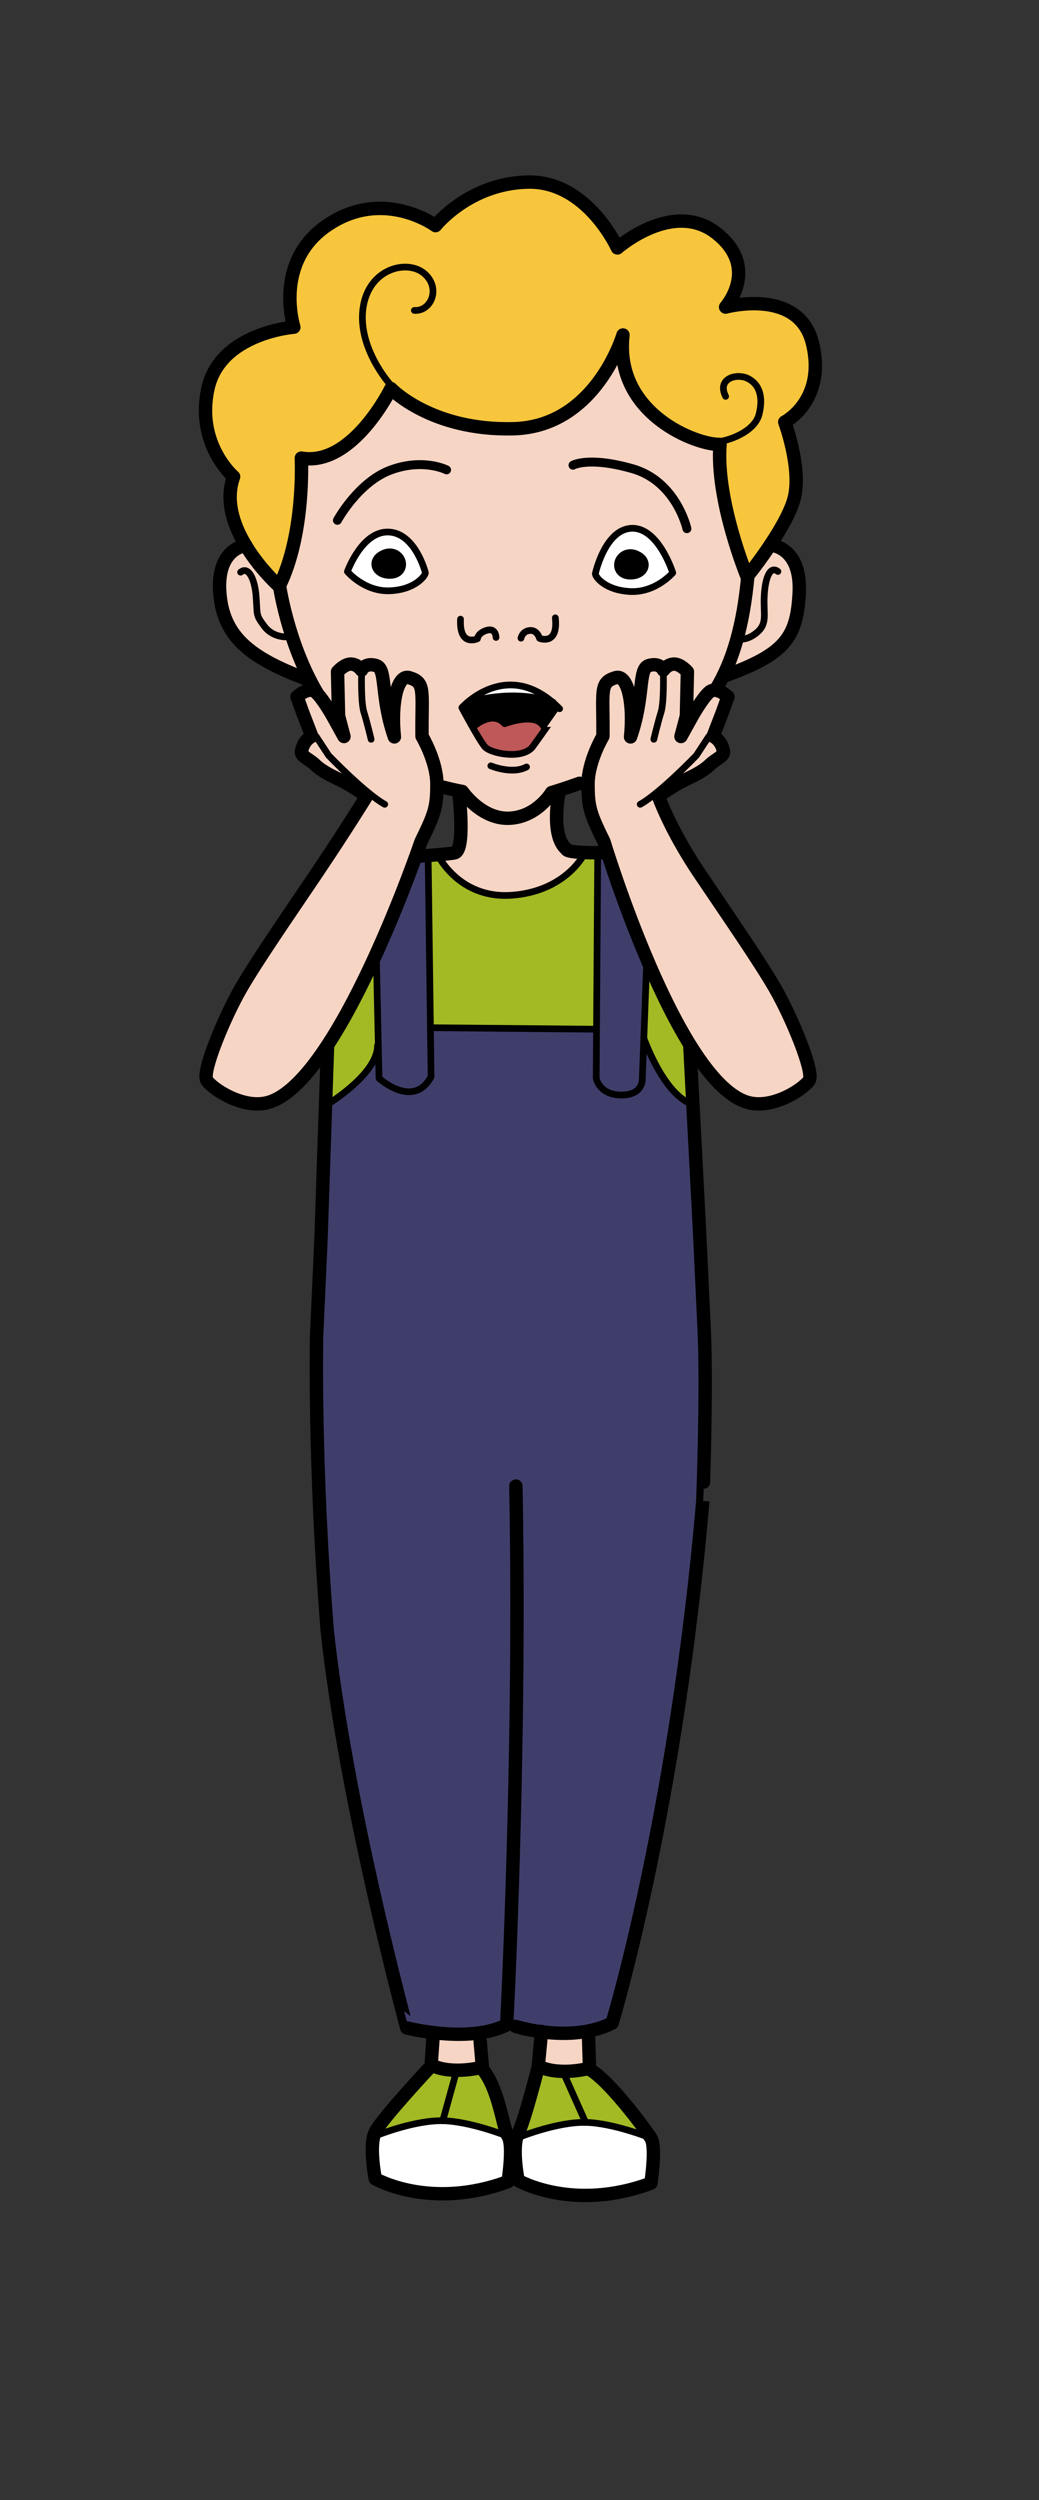 <?xml version="1.0" encoding="utf-8"?>
<!-- Generator: Adobe Illustrator 16.0.0, SVG Export Plug-In . SVG Version: 6.00 Build 0)  -->
<!DOCTYPE svg PUBLIC "-//W3C//DTD SVG 1.1//EN" "http://www.w3.org/Graphics/SVG/1.1/DTD/svg11.dtd">
<svg version="1.1" id="Layer_1" xmlns="http://www.w3.org/2000/svg" xmlns:xlink="http://www.w3.org/1999/xlink" x="0px" y="0px"
	 width="232.824px" height="560px" viewBox="0 0 232.824 560" enable-background="new 0 0 232.824 560" xml:space="preserve">
<rect x="0" y="0" width="232.824" height="560" fill="#333333" stroke="none"/>
<g id="XMLID_8_">
	<path fill="#F7D5C4" d="M165.158,143.105c1.13-4.08,1.93-8.72,2.43-14.09l-0.03-0.03c0.58-0.73,2.84-3.6,5.131-7.06l0.39,0.26
		c0,0,6.51,0.58,6.01,10.57c-0.5,9.99-3.05,13.78-17.05,18.78l-0.04-0.02C163.248,149.005,164.298,146.215,165.158,143.105z"/>
	<path fill="#F7C63C" d="M55.048,122.185c-2.689-4.48-4.64-10.05-2.699-15.4c0,0-8.5-7.25-5.75-19.75s19.25-13.75,19.25-13.75
		s-4.75-14.75,7.75-23s24,0.25,24,0.25s7.5-9.5,20.75-9.75s20,14.75,20,14.75s12.5-11,22.25-3.25s2,16.5,2,16.5s16.5-4.5,19.5,8.25
		s-6.25,17.5-6.25,17.5s4,10.75,2,17.5c-0.891,2.99-3.041,6.69-5.16,9.89c-2.291,3.46-4.551,6.33-5.131,7.06
		c-0.1,0.12-0.149,0.18-0.149,0.18s-7.06-17.13-6.06-29.63c-5,0.25-23.75-6.75-21.75-24.5c0,0-6,20.5-24.5,21s-27.5-9-27.5-9
		s-8.58,17.58-20.08,15.58c0,0,0.879,16.75-4.881,28.57c-0.02,0.05-0.05,0.09-0.07,0.14
		C62.567,131.325,58.278,127.535,55.048,122.185z"/>
	<path fill="#3F3E6B" d="M121.338,455.114c-3.43-0.449-5.78-1.21-5.78-1.21l-2.609-0.061c-1.65,0.75-3.49,1.221-5.381,1.5
		c-3.619,0.521-7.409,0.32-10.439-0.04c-3.49-0.42-5.97-1.06-5.97-1.06s-13.671-50.25-17.841-89.08c-3-37.7-2.379-65.79-2.379-65.79
		l0.99-21.67l1.01-30.05c1.949-1.19,11.66-7.45,11.66-13.45h0.17l0.16,7.33c0,0,7.67,7,11.67-0.33l-0.15-11h0.15l37,0.33h0.069
		l-0.069,11c0,0,0.67,3.75,5.67,3.75s4.66-3.75,4.66-3.75l0.34-9c0,0,4.33,12.42,10.66,14.75l0.34-0.02l1.489,28.6l1.011,21.34
		c0.699,13.42-0.281,39-0.281,39c-6,69.96-20.329,116.96-20.329,116.96c-1.71,0.85-3.521,1.42-5.33,1.779
		C128.078,455.675,124.308,455.505,121.338,455.114z"/>
	<path fill="#A4BA24" d="M154.599,234.505l0.67,12.76l-0.34,0.02c-6.33-2.33-10.66-14.75-10.66-14.75l0.6-15.87l0.74-0.32
		c2.74,6.3,5.879,12.7,9.22,18.021L154.599,234.505z"/>
	<path fill="#F7D5C4" d="M152.388,175.255c-2.449,1.35-4.85,3.09-4.85,3.09s2.62,7.49,9.12,17.16s13.329,19.5,17,25.83
		c3.659,6.34,8.86,18.8,7.67,20.67c-1.2,1.86-7.97,6.39-13.5,5c-4.42-1.1-8.87-6.05-13-12.64c-3.341-5.32-6.479-11.72-9.22-18.021
		c-4.58-10.56-8.051-20.85-9.51-25.38c-0.49-1.54-0.761-2.42-0.761-2.42c-3.14-6.4-3.569-7.82-3.569-12.93c0-0.03,0-0.05,0-0.08
		c0.039-5.09,3.34-10.62,3.34-10.62c0.1-10.34-0.871-12.03,2.92-13.14c2.57-0.69,4.05,5.54,3.27,13.29
		c3.21-9.22,1.62-15.26,4.12-15.99c2.51-0.73,3.24,1.03,3.24,1.03s0.92-1.36,2.399-1.36c1.49,0,2.98,1.73,2.98,1.73l-0.23,9.9
		l-1.209,4.6l2.51-4.54c0,0,2.3-4.11,3.859-5.43c0.44-0.37,0.95-0.45,1.471-0.37c1.34,0.19,2.689,1.43,2.689,1.43l-1.3,3.6
		l-2.03,5.26c0,0,1.87,0.78,2.33,3.43c0.17,1-1.811,1.74-3.029,2.91C157.078,173.225,153.929,174.405,152.388,175.255z"/>
	<path d="M142.099,125.205c2.34,0.96,1.139,2.84-1.211,2.58C138.528,127.515,139.748,124.235,142.099,125.205z"/>
	<path fill="#3F3E6B" d="M136.099,190.965c1.459,4.53,4.93,14.82,9.51,25.38l-0.74,0.32l-0.6,15.87l-0.34,9c0,0,0.34,3.75-4.66,3.75
		s-5.67-3.75-5.67-3.75l0.069-11l0.261-38.67l0.01-0.84c1.189,0,2.049-0.02,2.049-0.02L136.099,190.965z"/>
	<path fill="#A4BA24" d="M133.937,191.025l-0.01,0.84l-0.26,38.67h-0.07l-37-0.33h-0.149l-0.511-38.58
		c0.811-0.06,1.511-0.12,2.121-0.17c0.81,1.56,5.659,9.83,16.539,9.08c12-0.83,16.17-9,16.17-9l0.021-0.58
		C131.868,191.005,133.008,191.025,133.937,191.025z"/>
	<path fill="#A4BA24" d="M126.269,463.975c3.029,0.04,5.52-0.63,5.52-0.63c0.07,0.03,0.141,0.07,0.21,0.12
		c4.399,2.38,12.62,13.47,13.86,15.45c0,0-8.381-3.381-14.641-3.511l-4.949-11.12V463.975L126.269,463.975z"/>
	<path fill="#F7D5C4" d="M103.599,177.285c0,0,4.25,6.25,10.5,6s9.5-5.75,9.5-5.75s0.56-0.17,1.529-0.47l0.141,0.44
		c0,0-2,9.69,1.66,12.7c0,0.45,1.84,0.66,3.859,0.75l-0.02,0.58c0,0-4.17,8.17-16.17,9c-10.881,0.75-15.73-7.52-16.541-9.08
		c2.051-0.17,3.11-0.28,3.791-0.42c2.5-0.5,1-13.25,1-13.25l0.08-0.62C103.356,177.245,103.599,177.285,103.599,177.285z"/>
	<path fill="#BF5858" d="M121.929,162.955l0.409,0.14c-1.21,1.71-2.46,3.47-3.069,4.3c-2.41,2.77-9.32,1.38-10.61-0.11
		c-0.591-0.67-1.71-2.55-2.75-4.39l0.19-0.11c0,0,4.17-3.83,7-0.67C113.099,162.115,120.269,159.285,121.929,162.955z"/>
	<path fill="#F7D5C4" d="M121.099,463.034h-0.5l0.739-7.92c2.97,0.391,6.74,0.561,10.49-0.17l0.021,0.09l0.25,8.25l-0.101,0.181
		c-0.069-0.05-0.14-0.09-0.21-0.12c0,0-2.49,0.67-5.52,0.63C124.599,463.955,122.758,463.725,121.099,463.034z"/>
	<path fill="#A4BA24" d="M116.099,477.904c1.5-3,4.5-14.87,4.5-14.87h0.5c1.659,0.689,3.5,0.921,5.17,0.939v0.311l4.949,11.12
		c-6.24-0.12-14.369,3.13-14.369,3.13l-0.92-0.229C115.978,478.165,116.038,478.024,116.099,477.904z"/>
	<path fill="#A4BA24" d="M107.888,463.215c3.94,4.45,4.721,13.34,5.971,15.33c0,0-8.381-3.38-14.641-3.511l3.051-11v-0.311
		c3.029,0.04,5.52-0.63,5.52-0.63C107.828,463.135,107.856,463.175,107.888,463.215z"/>
	<path fill="#F7D5C4" d="M107.599,455.534l0.5,7.5l-0.211,0.181c-0.029-0.04-0.06-0.08-0.1-0.12c0,0-2.49,0.67-5.52,0.63
		c-1.67-0.02-3.511-0.25-5.17-0.939h-0.5l0.5-7.25l0.029-0.229c3.03,0.36,6.82,0.561,10.439,0.04L107.599,455.534z"/>
	<path d="M121.929,162.955c-1.66-3.67-8.83-0.84-8.83-0.84c-2.83-3.16-7,0.67-7,0.67l-0.19,0.11c-1.271-2.22-2.421-4.39-2.421-4.39
		s0.57-0.64,1.601-1.48l0.011,0.01c0,0,9.5-2.59,18.83,0.58l0.119-0.14c0.45,0.39,0.9,0.82,1.36,1.28c0,0-1.5,2.13-3.07,4.34
		L121.929,162.955z"/>
	<path fill="#3F3E6B" d="M96.448,230.205l0.15,11c-4,7.33-11.67,0.33-11.67,0.33l-0.16-7.33l-0.44-20.61
		c4.13-9.11,7.351-17.66,8.93-22.02l0.601,0.21c0.76-0.06,1.459-0.11,2.08-0.16L96.448,230.205z"/>
	<path d="M86.519,125.025c2.359-0.94,3.539,2.36,1.18,2.59C85.338,127.855,84.158,125.965,86.519,125.025z"/>
	<path fill="#A4BA24" d="M84.099,477.534c1.5-3,12.5-14.75,12.5-14.75h0.5c1.659,0.689,3.5,0.921,5.17,0.939v0.311l-3.051,11
		c-6.24-0.13-14.369,3.131-14.369,3.131l-0.92-0.23C83.978,477.795,84.038,477.665,84.099,477.534z"/>
	<path fill="#A4BA24" d="M84.328,213.595l0.44,20.61h-0.17c0,6-9.711,12.26-11.66,13.45l0.449-13.24l-0.14-0.09
		C77.269,228.235,81.078,220.745,84.328,213.595z"/>
	<path fill="#F7D5C4" d="M77.278,175.255c-1.53-0.85-4.68-2.03-6.711-3.99c-1.209-1.17-3.189-1.91-3.02-2.91
		c0.46-2.65,2.33-3.43,2.33-3.43l-2.029-5.26l-1.301-3.6c0,0,2.59-2.38,4.16-1.06c0.1,0.09,0.21,0.19,0.32,0.3
		c1.529,1.55,3.529,5.13,3.529,5.13l2.521,4.54l-1.22-4.6l-0.221-9.9c0,0,1.49-1.73,2.971-1.73c1.49,0,2.41,1.36,2.41,1.36
		s0.729-1.76,3.239-1.03c2.5,0.73,0.91,6.77,4.12,15.99c-0.779-7.75,0.7-13.98,3.27-13.29c3.791,1.11,2.82,2.8,2.92,13.14
		c0,0,3.33,5.59,3.33,10.7c0,0.24,0,0.47-0.01,0.69c-0.039,4.56-0.57,6.14-3.56,12.24c0,0-0.38,1.11-1.07,3.03
		c-1.579,4.36-4.8,12.91-8.93,22.02c-3.25,7.15-7.06,14.64-11.08,20.73c-4.36,6.61-8.979,11.57-13.399,12.68
		c-5.541,1.39-12.301-3.14-13.5-5c-1.201-1.87,4-14.33,7.67-20.67c3.67-6.33,10.5-16.16,17-25.83s11.119-17.16,11.119-17.16
		S79.737,176.605,77.278,175.255z"/>
	<path fill="#F7D5C4" d="M74.558,160.435c0,0-2-3.58-3.529-5.13l0.05-0.05c-0.71-1.19-1.36-2.4-1.96-3.61
		c-4.54-9.2-6.18-18.54-6.48-20.46c5.76-11.82,4.881-28.57,4.881-28.57c11.5,2,20.08-15.58,20.08-15.58s9,9.5,27.5,9
		s24.5-21,24.5-21c-2,17.75,16.75,24.75,21.75,24.5c-1,12.5,6.06,29.63,6.06,29.63s0.05-0.06,0.149-0.18l0.03,0.03
		c-0.5,5.37-1.3,10.01-2.43,14.09c-0.86,3.11-1.91,5.9-3.16,8.41c-0.47,0.97-0.979,1.89-1.511,2.78l-0.049,0.34
		c-0.521-0.08-1.03,0-1.471,0.37c-1.56,1.32-3.859,5.43-3.859,5.43l-2.51,4.54l1.209-4.6l0.23-9.9c0,0-1.49-1.73-2.98-1.73
		c-1.479,0-2.399,1.36-2.399,1.36s-0.729-1.76-3.24-1.03c-2.5,0.73-0.91,6.77-4.12,15.99c0.78-7.75-0.699-13.98-3.27-13.29
		c-3.791,1.11-2.82,2.8-2.92,13.14c0,0-3.301,5.53-3.34,10.62l-1.9-0.08c-1.98,0.71-3.631,1.26-4.74,1.61
		c-0.97,0.3-1.529,0.47-1.529,0.47s-3.25,5.5-9.5,5.75s-10.5-6-10.5-6s-0.24-0.04-0.67-0.12c-0.711-0.14-1.971-0.41-3.601-0.84
		l-1.44-0.02c0.01-0.22,0.01-0.45,0.01-0.69c0-5.11-3.33-10.7-3.33-10.7c-0.1-10.34,0.871-12.03-2.92-13.14
		c-2.569-0.69-4.049,5.54-3.27,13.29c-3.21-9.22-1.62-15.26-4.12-15.99c-2.51-0.73-3.239,1.03-3.239,1.03s-0.92-1.36-2.41-1.36
		c-1.48,0-2.971,1.73-2.971,1.73l0.221,9.9l1.22,4.6L74.558,160.435z M150.758,128.305c0,0-3.18-10.15-9.18-9.97
		c-6.011,0.18-8.17,10.17-8.17,10.17c0,0.76,2.28,3.77,7.92,4C146.978,132.735,150.758,128.305,150.758,128.305z M122.338,163.095
		c1.57-2.21,3.07-4.34,3.07-4.34c-0.46-0.46-0.91-0.89-1.36-1.28c-8.369-7.29-15.811-2.99-18.96-0.45
		c-1.03,0.84-1.601,1.48-1.601,1.48s1.15,2.17,2.421,4.39c1.04,1.84,2.159,3.72,2.75,4.39c1.29,1.49,8.2,2.88,10.61,0.11
		C119.877,166.564,121.127,164.805,122.338,163.095z M87.218,132.334c5.65-0.17,8.1-3.3,8.1-4.05c0,0-2.219-8.87-8.219-9.12
		s-9.25,8.87-9.25,8.87S81.578,132.505,87.218,132.334z"/>
	<path fill="#F7D5C4" d="M62.638,131.185c0.301,1.92,1.94,11.26,6.48,20.46l-0.74,0.36c-12.22-4.67-18.4-9.31-19.12-19.28
		c-0.7-9.5,5.22-10.47,5.79-10.54c3.23,5.35,7.52,9.14,7.52,9.14C62.588,131.275,62.618,131.235,62.638,131.185z"/>
	<path d="M142.095,125.197c2.341,0.97,1.141,2.85-1.21,2.58C138.525,127.517,139.745,124.227,142.095,125.197z"/>
	<path d="M86.525,125.027c2.35-0.94,3.529,2.36,1.18,2.59C85.345,127.857,84.165,125.967,86.525,125.027z"/>
	<path fill="#FFFFFF" d="M105.295,156.857c3.181-2.49,10.19-6.32,18.12,0.09C115.595,154.687,107.365,156.367,105.295,156.857z"/>
	<path fill="#FFFFFF" d="M141.575,118.337c6-0.18,9.18,9.97,9.18,9.97s-3.779,4.42-9.43,4.19c-5.63-0.23-7.92-3.24-7.92-4
		C133.405,128.497,135.575,118.517,141.575,118.337z M140.885,127.777c2.351,0.27,3.551-1.61,1.21-2.58
		C139.745,124.227,138.525,127.517,140.885,127.777z"/>
	<path fill="#FFFFFF" d="M95.325,128.287c0,0.75-2.45,3.88-8.1,4.05c-5.65,0.16-9.381-4.3-9.381-4.3s3.25-9.12,9.25-8.87
		S95.325,128.287,95.325,128.287z M87.705,127.617c2.35-0.23,1.17-3.53-1.18-2.59C84.165,125.967,85.345,127.857,87.705,127.617z"/>
	<path fill="#FFFFFF" d="M145.855,478.917c1.26,2.01-0.011,10.12-0.011,10.12c-17.5,6.5-29.75-0.63-29.75-0.63
		s-0.659-3.29-0.67-6.391c0-1.38,0.13-2.72,0.5-3.71l0.92,0.23c0,0,8.131-3.25,14.381-3.13
		C137.476,475.537,145.855,478.917,145.855,478.917z"/>
	<path fill="#FFFFFF" d="M113.855,478.547c0.42,0.67,0.56,2,0.56,3.49c0,3-0.57,6.62-0.57,6.62c-17.5,6.5-29.75-0.62-29.75-0.62
		s-1.38-6.89-0.17-10.101l0.92,0.221c0,0,8.131-3.25,14.381-3.12C105.476,475.157,113.855,478.547,113.855,478.547z"/>
</g>
<g id="line_1_">
	<path fill="none" stroke="#000000" stroke-width="3" stroke-linecap="round" stroke-linejoin="round" stroke-miterlimit="10" d="
		M59.851,247.006c16-4,34.481-58.462,34.481-58.462c3.14-6.398,3.569-7.815,3.567-12.927c-0.002-5.112-3.332-10.699-3.332-10.699
		c-0.104-10.347,0.865-12.033-2.92-13.143c-2.574-0.695-4.053,5.541-3.272,13.29c-3.205-9.221-1.616-15.263-4.121-15.993
		c-2.508-0.729-3.239,1.032-3.239,1.032s-0.92-1.355-2.404-1.359c-1.483-0.003-2.973,1.726-2.973,1.726l0.225,9.9l1.219,4.604
		l-2.52-4.546c0,0-2.291-4.103-3.857-5.426c-1.566-1.322-4.152,1.056-4.152,1.056l1.295,3.6l2.031,5.267
		c0,0-1.873,0.773-2.332,3.432c-0.172,0.997,1.812,1.732,3.025,2.909c2.022,1.961,5.178,3.137,6.712,3.985
		c2.454,1.356,4.854,3.097,4.854,3.097s-4.617,7.488-11.119,17.155c-6.5,9.667-13.334,19.504-17,25.835s-8.865,18.8-7.668,20.665
		C47.549,243.869,54.312,248.391,59.851,247.006z"/>
	<path fill="none" stroke="#000000" stroke-width="1.5" stroke-linecap="round" stroke-linejoin="round" stroke-miterlimit="10" d="
		M81.032,150.797c0,0-0.198,6.483,0.521,8.762c0.721,2.279,1.605,6.041,1.605,6.041"/>
	<path fill="none" stroke="#000000" stroke-width="1.5" stroke-linecap="round" stroke-linejoin="round" stroke-miterlimit="10" d="
		M86.214,180.162c-4.438-2.469-12.57-10.935-12.57-10.935l-2.797-4.262"/>
	<path fill="none" stroke="#000000" stroke-width="3" stroke-linecap="round" stroke-linejoin="round" stroke-miterlimit="10" d="
		M167.823,247.006c-16-4-32.481-58.462-32.481-58.462c-3.14-6.398-3.571-7.815-3.569-12.927c0.004-5.112,3.334-10.699,3.334-10.699
		c0.104-10.347-0.866-12.033,2.918-13.143c2.576-0.695,4.055,5.541,3.273,13.29c3.205-9.221,1.617-15.263,4.122-15.993
		c2.507-0.729,3.238,1.032,3.238,1.032s0.92-1.355,2.403-1.359c1.484-0.003,2.975,1.726,2.975,1.726l-0.225,9.9l-1.219,4.604
		l2.52-4.546c0,0,2.291-4.103,3.856-5.426c1.566-1.322,4.153,1.056,4.153,1.056l-1.295,3.6l-2.032,5.267
		c0,0,1.873,0.773,2.332,3.432c0.172,0.997-1.813,1.732-3.026,2.909c-2.021,1.961-5.176,3.137-6.709,3.985
		c-2.455,1.356-4.855,3.097-4.855,3.097s2.617,7.488,9.119,17.155c6.501,9.667,13.334,19.504,17,25.835s8.865,18.8,7.668,20.665
		C180.125,243.869,173.362,248.391,167.823,247.006z"/>
	<path fill="none" stroke="#000000" stroke-width="1.5" stroke-linecap="round" stroke-linejoin="round" stroke-miterlimit="10" d="
		M148.642,150.797c0,0,0.197,6.483-0.522,8.762c-0.72,2.279-1.604,6.041-1.604,6.041"/>
	<path fill="none" stroke="#000000" stroke-width="1.5" stroke-linecap="round" stroke-linejoin="round" stroke-miterlimit="10" d="
		M143.459,180.162c4.438-2.469,12.572-10.935,12.572-10.935l2.796-4.262"/>
	<path fill="none" stroke="#000000" stroke-width="3" stroke-linecap="round" stroke-linejoin="round" stroke-miterlimit="10" d="
		M139.599,75.035c0,0-6,20.5-24.5,21s-27.5-9-27.5-9s-8.578,17.578-20.078,15.578c0,0,0.888,16.887-4.957,28.71
		c0,0-14.465-12.788-10.215-24.538c0,0-8.5-7.25-5.75-19.75s19.25-13.75,19.25-13.75s-4.75-14.75,7.75-23s24,0.25,24,0.25
		s7.5-9.5,20.75-9.75s20,14.75,20,14.75s12.5-11,22.25-3.25s2,16.5,2,16.5s16.5-4.5,19.5,8.25s-6.25,17.5-6.25,17.5s4,10.75,2,17.5
		s-10.44,17.131-10.44,17.131s-7.06-17.131-6.06-29.631C156.349,99.785,137.599,92.785,139.599,75.035z"/>
	<path fill="none" stroke="#000000" stroke-width="1.5" stroke-linecap="round" stroke-linejoin="round" stroke-miterlimit="10" d="
		M87.472,86.16c0,0-7.373-8.125-6.123-17.125s10-11,13.75-7.75s1.5,8.5-2.25,8.25"/>
	<path fill="none" stroke="#000000" stroke-width="1.5" stroke-linecap="round" stroke-linejoin="round" stroke-miterlimit="10" d="
		M160.679,98.951c2.375-0.125,8.42-2.166,9.42-6.166s0-6.75-2.5-8s-7,0-5,4"/>
	<path fill="none" stroke="#000000" stroke-width="3" stroke-linecap="round" stroke-linejoin="round" stroke-miterlimit="10" d="
		M160.483,154.292c3.76-6.252,6.084-14.245,7.102-25.28"/>
	<path fill="none" stroke="#000000" stroke-width="3" stroke-linecap="round" stroke-linejoin="round" stroke-miterlimit="10" d="
		M99.327,176.327c2.609,0.689,4.271,0.958,4.271,0.958s4.25,6.25,10.5,6s9.5-5.75,9.5-5.75s2.566-0.749,6.273-2.085"/>
	<path fill="none" stroke="#000000" stroke-width="3" stroke-linecap="round" stroke-linejoin="round" stroke-miterlimit="10" d="
		M62.574,130.821c0,0,1.803,13.12,8.501,24.437"/>
	<path fill="none" stroke="#000000" stroke-width="3" stroke-linecap="round" stroke-linejoin="round" stroke-miterlimit="10" d="
		M55.089,122.179c0,0-6.564,0.569-5.836,10.542c0.727,9.974,6.9,14.616,19.129,19.282"/>
	<path fill="none" stroke="#000000" stroke-width="1.5" stroke-linecap="round" stroke-linejoin="round" stroke-miterlimit="10" d="
		M64.265,142.655c0,0-3.098,0.227-5.043-2.39c-1.945-2.614-1.521-2.356-1.83-6.595c-0.309-4.239-1.824-6.874-3.479-5.5"/>
	<path fill="none" stroke="#000000" stroke-width="3" stroke-linecap="round" stroke-linejoin="round" stroke-miterlimit="10" d="
		M173.074,122.18c0,0,6.514,0.588,6.012,10.575c-0.501,9.987-3.05,13.782-17.05,18.775"/>
	<path fill="none" stroke="#000000" stroke-width="1.5" stroke-linecap="round" stroke-linejoin="round" stroke-miterlimit="10" d="
		M164.862,143.027c0,0,2.09,0.836,4.646-1.259c2.56-2.095,1.533-4.038,1.746-8.282c0.213-4.244,1.379-6.812,3.063-5.476"/>
	<path fill="none" stroke="#000000" stroke-width="2" stroke-linecap="round" stroke-linejoin="round" stroke-miterlimit="10" d="
		M75.61,116.547c0,0,4.652-8.602,11.973-11.28c7.32-2.678,12.488-0.014,12.488-0.014"/>
	<path fill="none" stroke="#000000" stroke-width="2" stroke-linecap="round" stroke-linejoin="round" stroke-miterlimit="10" d="
		M128.399,104.206c0,0,3.461-2.03,13.32,0.781c9.859,2.812,12.209,13.437,12.209,13.437"/>
	<path fill="none" stroke="#000000" stroke-width="1.5" stroke-linecap="round" stroke-linejoin="round" stroke-miterlimit="10" d="
		M77.849,128.035c0,0,3.25-9.115,9.25-8.865s8.223,9.115,8.223,9.115c0,0.75-2.448,3.883-8.098,4.051
		C81.573,132.501,77.849,128.035,77.849,128.035z"/>
	<path fill="none" stroke="#000000" stroke-width="4" stroke-linecap="round" stroke-linejoin="round" stroke-miterlimit="10" d="
		M86.521,125.025c2.358-0.943,3.537,2.358,1.181,2.594C85.341,127.855,84.162,125.968,86.521,125.025z"/>
	<path fill="none" stroke="#000000" stroke-width="1.5" stroke-linecap="round" stroke-linejoin="round" stroke-miterlimit="10" d="
		M150.753,128.309c0,0-3.176-10.155-9.178-9.974c-6.004,0.181-8.17,10.167-8.17,10.167c-0.008,0.75,2.277,3.768,7.924,3.999
		S150.753,128.309,150.753,128.309z"/>
	<path fill="none" stroke="#000000" stroke-width="4" stroke-linecap="round" stroke-linejoin="round" stroke-miterlimit="10" d="
		M142.093,125.2c-2.348-0.97-3.564,2.317-1.209,2.581C143.239,128.043,144.438,126.169,142.093,125.2z"/>
	<path fill="none" stroke="#000000" stroke-width="1.5" stroke-linecap="round" stroke-linejoin="round" stroke-miterlimit="10" d="
		M103.194,138.684c-0.312,6.345,3.797,4.39,3.797,4.39s0.072-1.306,2.111-1.897c2.039-0.591,2.049,1.607,2.049,1.607"/>
	<path fill="none" stroke="#000000" stroke-width="1.5" stroke-linecap="round" stroke-linejoin="round" stroke-miterlimit="10" d="
		M124.442,138.388c0.688,6.315-3.531,4.606-3.531,4.606s-0.529-1.953-2.219-1.768s-1.95,1.726-1.95,1.726"/>
	<path fill="none" stroke="#000000" stroke-width="1.5" stroke-linecap="round" stroke-linejoin="round" stroke-miterlimit="10" d="
		M119.263,167.394c-2.4,2.775-9.318,1.381-10.609-0.109c-1.291-1.49-5.166-8.781-5.166-8.781s10.25-11.583,21.916,0.25
		C125.403,158.753,120.663,165.494,119.263,167.394z"/>
	<path fill="none" stroke="#000000" stroke-width="1.5" stroke-linecap="round" stroke-linejoin="round" stroke-miterlimit="10" d="
		M105.099,157.285c0,0,9.5-3.167,18.834,0"/>
	<path fill="none" stroke="#000000" stroke-width="1.5" stroke-linecap="round" stroke-linejoin="round" stroke-miterlimit="10" d="
		M106.099,162.785c0,0,4.166-3.834,7-0.667c0,0,7.166-2.832,8.832,0.834"/>
	<path fill="none" stroke="#000000" stroke-width="1.5" stroke-linecap="round" stroke-linejoin="round" stroke-miterlimit="10" d="
		M109.987,171.544c0,0,4.75,2,8,0.25"/>
	<path fill="none" stroke="#000000" stroke-width="3" stroke-linecap="round" stroke-linejoin="round" stroke-miterlimit="10" d="
		M102.849,177.785c0,0,1.5,12.75-1,13.25c-1.041,0.208-2.994,0.373-7.986,0.747"/>
	<path fill="none" stroke="#000000" stroke-width="3" stroke-linecap="round" stroke-linejoin="round" stroke-miterlimit="10" d="
		M125.265,177.507c0,0-1.996,9.691,1.668,12.695c0,1.004,9.058,0.803,9.058,0.803"/>
	<path fill="none" stroke="#000000" stroke-width="1.5" stroke-linecap="round" stroke-linejoin="round" stroke-miterlimit="10" d="
		M97.931,191.203c0,0,4.668,10.166,16.668,9.332c12-0.832,16.166-9,16.166-9"/>
	<path fill="none" stroke="#000000" stroke-width="3" stroke-linecap="round" stroke-linejoin="round" stroke-miterlimit="10" d="
		M115.597,332.868c0.891,45.301-0.773,94.967-2.054,120.688c-8.442,4.302-22.388,0.685-22.388,0.685S77.487,404,73.321,365.168
		c-3-37.699-2.379-65.789-2.379-65.789l0.984-21.672l1.465-43.287"/>
	<path fill="none" stroke="#000000" stroke-width="3" stroke-linecap="round" stroke-linejoin="round" stroke-miterlimit="10" d="
		M154.595,234.504l2.166,41.364l1.004,21.332c0.699,13.422-0.275,39.002-0.277,39.002c-6,69.965-20.332,116.965-20.332,116.965
		c-9.333,4.668-21.598,0.74-21.598,0.74"/>
	<path fill="none" stroke="#000000" stroke-width="1.5" stroke-linecap="round" stroke-linejoin="round" stroke-miterlimit="10" d="
		M84.306,212.794l0.627,28.743c0,0,7.666,7,11.666-0.334l-0.666-50"/>
	<path fill="none" stroke="#000000" stroke-width="1.5" stroke-linecap="round" stroke-linejoin="round" stroke-miterlimit="10" d="
		M133.933,191.869l-0.334,49.668c0,0,0.668,3.748,5.668,3.748s4.666-3.748,4.666-3.748l0.939-24.867"/>
	<path fill="none" stroke="#000000" stroke-width="1.5" stroke-linecap="round" stroke-linejoin="round" stroke-miterlimit="10" d="
		M72.599,247.869c0,0,12-6.998,12-13.666"/>
	
		<line fill="none" stroke="#000000" stroke-width="1.5" stroke-linecap="round" stroke-linejoin="round" stroke-miterlimit="10" x1="96.599" y1="230.203" x2="133.599" y2="230.537"/>
	<path fill="none" stroke="#000000" stroke-width="1.5" stroke-linecap="round" stroke-linejoin="round" stroke-miterlimit="10" d="
		M144.265,232.537c0,0,4.334,12.416,10.668,14.748"/>
	<path fill="none" stroke="#000000" stroke-width="3" stroke-linecap="round" stroke-linejoin="round" stroke-miterlimit="10" d="
		M97.099,455.534l-0.5,7.25c0,0-11,11.75-12.5,14.75s0,10.5,0,10.5s12.25,7.125,29.75,0.625c0,0,1.27-8.105,0.01-10.115
		s-2.037-11.043-6.072-15.447c0,0-6.021,1.605-10.688-0.312"/>
	
		<line fill="none" stroke="#000000" stroke-width="3" stroke-linecap="round" stroke-linejoin="round" stroke-miterlimit="10" x1="108.099" y1="463.034" x2="107.599" y2="457.284"/>
	
		<line fill="none" stroke="#000000" stroke-width="1.5" stroke-linecap="round" stroke-linejoin="round" stroke-miterlimit="10" x1="99.224" y1="475.034" x2="102.265" y2="464.036"/>
	<path fill="none" stroke="#000000" stroke-width="1.5" stroke-linecap="round" stroke-linejoin="round" stroke-miterlimit="10" d="
		M84.849,478.159c0,0,8.125-3.25,14.375-3.125s14.635,3.51,14.635,3.51"/>
	<path fill="none" stroke="#000000" stroke-width="3" stroke-linecap="round" stroke-linejoin="round" stroke-miterlimit="10" d="
		M121.349,455.034l-0.75,8c0,0-3,11.875-4.5,14.875s0,10.5,0,10.5s12.25,7.125,29.75,0.625c0,0,1.27-8.105,0.01-10.115
		s-9.717-13.43-14.072-15.572c0,0-6.021,1.605-10.688-0.312"/>
	
		<line fill="none" stroke="#000000" stroke-width="3" stroke-linecap="round" stroke-linejoin="round" stroke-miterlimit="10" x1="132.099" y1="463.284" x2="131.849" y2="455.034"/>
	
		<line fill="none" stroke="#000000" stroke-width="1.5" stroke-linecap="round" stroke-linejoin="round" stroke-miterlimit="10" x1="131.224" y1="475.409" x2="126.265" y2="464.286"/>
	<path fill="none" stroke="#000000" stroke-width="1.5" stroke-linecap="round" stroke-linejoin="round" stroke-miterlimit="10" d="
		M116.849,478.534c0,0,8.125-3.25,14.375-3.125s14.635,3.51,14.635,3.51"/>
</g>
</svg>
